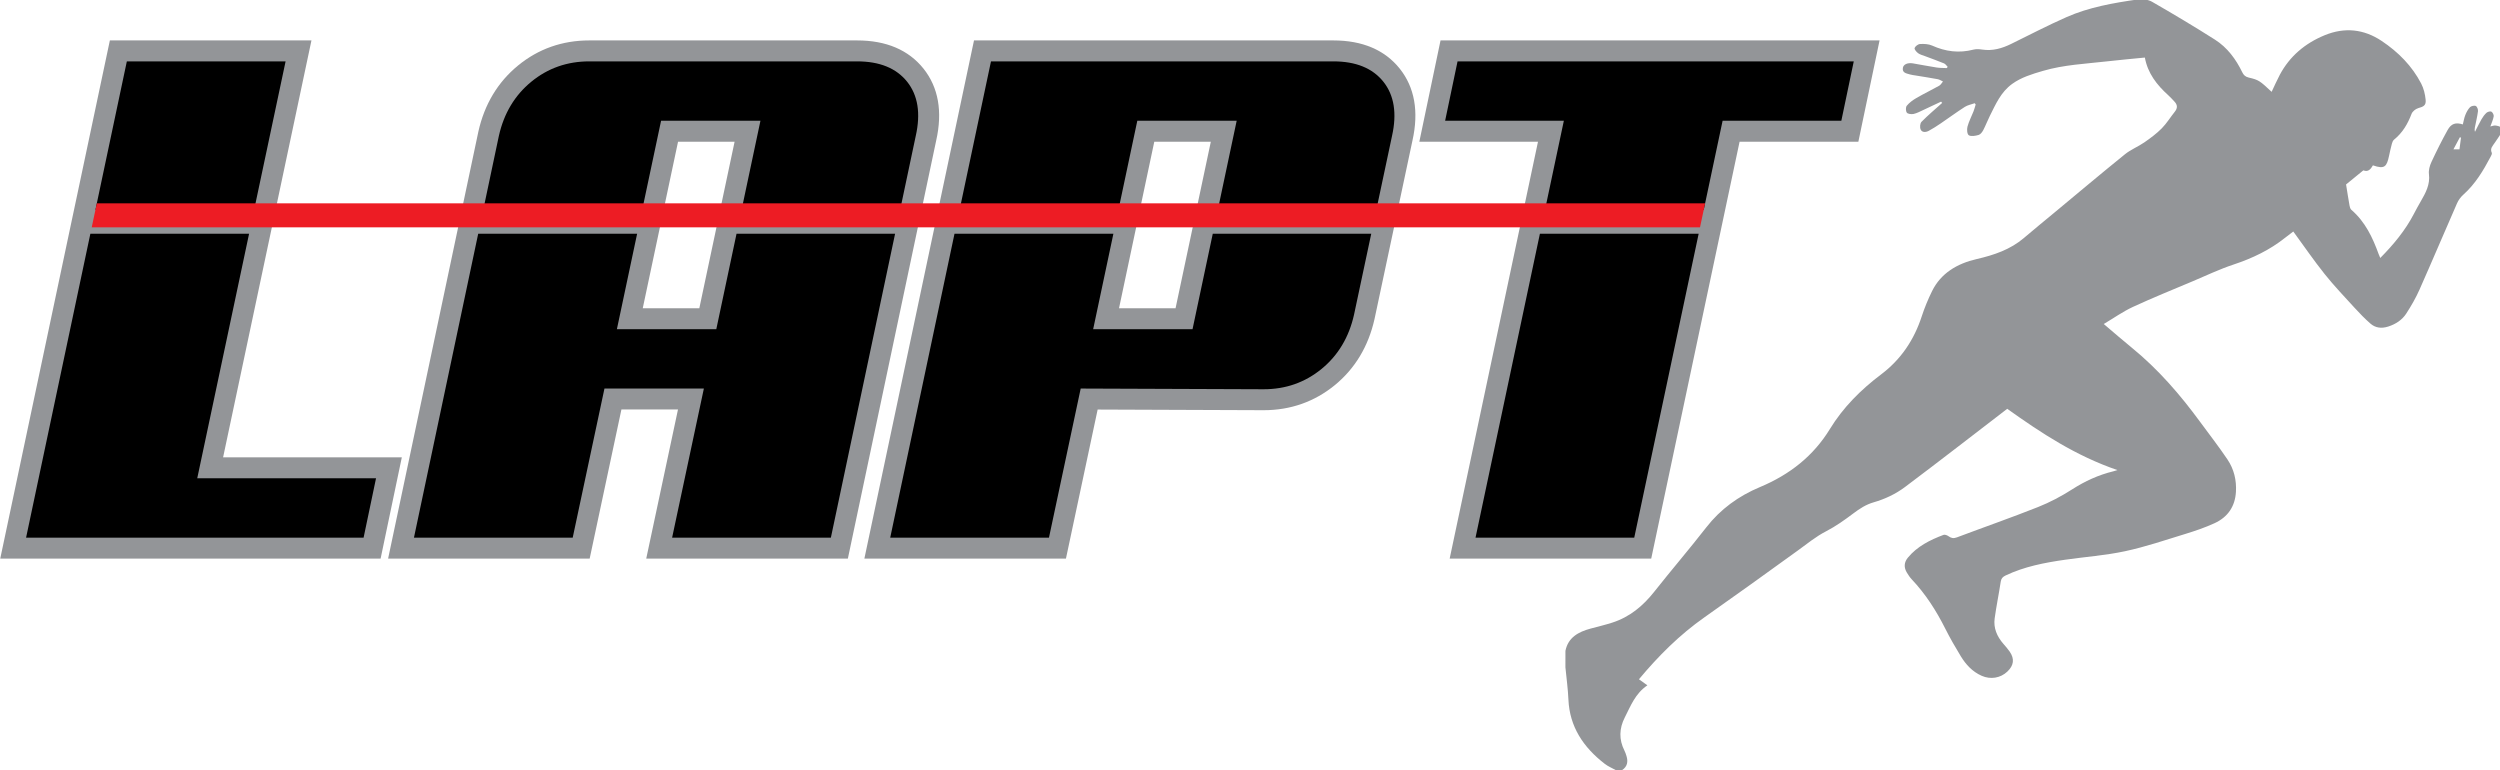 <?xml version="1.0" encoding="UTF-8" standalone="no"?>
<svg
   xmlns:dc="http://purl.org/dc/elements/1.1/"
   xmlns:cc="http://creativecommons.org/ns#"
   xmlns:rdf="http://www.w3.org/1999/02/22-rdf-syntax-ns#"
   xmlns:svg="http://www.w3.org/2000/svg"
   xmlns="http://www.w3.org/2000/svg"
   xmlns:sodipodi="http://sodipodi.sourceforge.net/DTD/sodipodi-0.dtd"
   xmlns:inkscape="http://www.inkscape.org/namespaces/inkscape"
   sodipodi:docname="lapt_logo.svg"
   inkscape:version="1.0 (4035a4fb49, 2020-05-01)"
   id="svg766"
   version="1.1"
   viewBox="0 0 270.228 83.276"
   height="83.276mm"
   width="270.228mm">
  <defs
     id="defs760">
    <clipPath
       clipPathUnits="userSpaceOnUse"
       id="clipPath788">
      <path
         d="M 0,520 H 1000 V 0 H 0 Z"
         id="path786" />
    </clipPath>
  </defs>
  <sodipodi:namedview
     inkscape:window-maximized="0"
     inkscape:window-y="0"
     inkscape:window-x="26"
     inkscape:window-height="860"
     inkscape:window-width="1274"
     inkscape:pagecheckerboard="true"
     fit-margin-bottom="0"
     fit-margin-right="0"
     fit-margin-left="0"
     fit-margin-top="0"
     showgrid="false"
     inkscape:document-rotation="0"
     inkscape:current-layer="layer1"
     inkscape:document-units="mm"
     inkscape:cy="131.65756"
     inkscape:cx="590.66645"
     inkscape:zoom="0.35"
     inkscape:pageshadow="2"
     inkscape:pageopacity="0.0"
     borderopacity="1.0"
     bordercolor="#666666"
     pagecolor="#ffffff"
     id="base" />
  <g
     transform="translate(50.447,-113.332)"
     id="layer1"
     inkscape:groupmode="layer"
     inkscape:label="Layer 1">
    <g
       id="g776"
       inkscape:label="Linespeed athletic performance training Final Files"
       transform="matrix(0.353,0,0,-0.353,-91.722,246.692)">
      <g
         id="g778"
         transform="translate(117,206.746)">
        <path
           d="m 0,0 22.013,104.073 1.284,6.04 10.271,48.554 H 95.297 L 83.531,103.129 68.24,31.003 h 54.726 L 116.473,0 Z"
           style="fill:#939598;fill-opacity:1;fill-rule:nonzero;stroke:none"
           id="path780" />
      </g>
      <g
         id="g782">
        <g
           id="g784"
           clip-path="url(#clipPath788)">
          <g
             id="g790"
             transform="translate(476.891,283.403)">
            <path
               d="M 0,0 5.729,27.031 7.081,33.446 10.8,50.997 H -6.513 L -17.313,0 Z m -95.286,-76.657 22.013,104.073 1.285,6.04 10.269,48.554 H 48.308 c 8.914,0 15.759,-2.91 20.342,-8.648 4.564,-5.736 5.874,-13.134 3.894,-21.994 L 67.064,25.559 60.922,-3.313 C 59.045,-11.666 54.965,-18.459 48.789,-23.527 42.551,-28.633 35.211,-31.22 26.97,-31.22 l -50.827,0.198 -9.708,-45.635 z"
               style="fill:#939598;fill-opacity:1;fill-rule:nonzero;stroke:none"
               id="path792" />
          </g>
          <g
             id="g794"
             transform="translate(560.825,206.746)">
            <path
               d="M 0,0 27.047,127.654 H -9.288 l 6.492,31.013 h 134.432 l -6.491,-31.013 H 88.774 L 61.718,0 Z"
               style="fill:#939598;fill-opacity:1;fill-rule:nonzero;stroke:none"
               id="path796" />
          </g>
          <g
             id="g798"
             transform="translate(331.065,283.403)">
            <path
               d="M 0,0 5.617,26.504 7.082,33.448 10.8,50.997 H -6.515 L -17.324,0 Z m -16.255,-76.657 9.721,45.655 h -17.32 l -9.722,-45.655 h -61.719 l 27.638,130.751 c 1.865,8.349 5.947,15.144 12.137,20.223 6.221,5.105 13.565,7.693 21.829,7.693 h 81.999 c 8.915,0 15.758,-2.91 20.342,-8.648 4.569,-5.742 5.874,-13.143 3.882,-22.002 L 45.483,-76.657 Z"
               style="fill:#939598;fill-opacity:1;fill-rule:nonzero;stroke:none"
               id="path800" />
          </g>
          <g
             id="g802"
             transform="translate(198.303,310.348)">
            <path
               d="M 0,0 H -0.003 L 11.183,52.788 H -45.889 L -55.777,6.038 -57.06,0 h -10e-4 L -78.492,-101.324 H 33.319 l 5.54,26.448 h -54.733 z"
               style="fill:#939598;fill-opacity:1;fill-rule:nonzero;stroke:none"
               id="path804" />
          </g>
          <g
             id="g806"
             transform="translate(456.766,281.126)">
            <path
               d="M 0,0 6.194,29.222 H 6.192 l 5.574,26.33 H 33.737 L 29.436,35.254 28.083,28.836 21.972,0 Z M 68.434,82.01 H -39.747 l -9.888,-46.75 -1.282,-6.038 h -0.002 L -72.35,-72.102 h 57.066 l 9.709,45.642 52.671,-0.204 c 7.703,0 14.555,2.413 20.373,7.175 5.773,4.738 9.59,11.09 11.35,18.928 l 6.142,28.87 h 0.001 l 5.484,25.834 c 1.823,8.154 0.663,14.906 -3.451,20.074 -4.129,5.171 -10.374,7.793 -18.561,7.793"
               style="fill:#939598;fill-opacity:1;fill-rule:nonzero;stroke:none"
               id="path808" />
          </g>
          <g
             id="g810"
             transform="translate(559.88,363.136)">
            <path
               d="m 0,0 -5.539,-26.458 h 36.344 l -5.581,-26.33 H 25.223 L 3.757,-154.111 h 57.06 L 82.1,-53.701 h 0.001 l 5.774,27.243 h 36.364 L 129.777,0 Z"
               style="fill:#939598;fill-opacity:1;fill-rule:nonzero;stroke:none"
               id="path812" />
          </g>
          <g
             id="g814"
             transform="translate(310.929,281.126)">
            <path
               d="m 0,0 6,28.309 h 0.001 l 5.774,27.243 h 21.972 l -4.3,-20.297 -1.467,-6.946 h 0.001 L 21.981,0 Z m 85.18,29.222 5.265,24.916 c 1.834,8.153 0.678,14.906 -3.44,20.079 -4.129,5.171 -10.374,7.793 -18.561,7.793 h -82 c -7.721,0 -14.579,-2.415 -20.383,-7.176 -5.788,-4.749 -9.603,-11.103 -11.353,-18.933 l -5.831,-27.592 h 10e-4 L -72.35,-72.102 h 57.065 l 9.722,45.655 h 21.98 L 6.694,-72.102 h 57.078 l 21.41,101.324 z"
               style="fill:#939598;fill-opacity:1;fill-rule:nonzero;stroke:none"
               id="path816" />
          </g>
          <g
             id="g818"
             transform="translate(193.196,306.21)">
            <path
               d="M 0,0 H -48.601 L -68.282,-93.048 H 35.065 l 3.807,18.173 h -54.747 z"
               style="fill:#000000;fill-opacity:1;fill-rule:nonzero;stroke:none"
               id="path820" />
          </g>
          <g
             id="g822"
             transform="translate(313.58,313.572)">
            <path
               d="M 0,0 0.415,1.954 5.773,27.243 H 36.202 L 30.844,1.954 30.432,0 h 48.55 l 0.412,1.954 4.365,20.645 c 1.552,6.899 0.672,12.432 -2.637,16.59 -3.32,4.158 -8.43,6.237 -15.329,6.237 h -81.999 c -6.765,0 -12.691,-2.079 -17.759,-6.237 -5.068,-4.158 -8.389,-9.691 -9.93,-16.59 L -48.259,1.954 -48.671,0 Z"
               style="fill:#000000;fill-opacity:1;fill-rule:nonzero;stroke:none"
               id="path824" />
          </g>
          <g
             id="g826"
             transform="translate(194.751,313.572)">
            <path
               d="M 0,0 0.412,1.954 9.628,45.426 H -38.984 L -48.179,1.954 -48.594,0 Z"
               style="fill:#000000;fill-opacity:1;fill-rule:nonzero;stroke:none"
               id="path828" />
          </g>
          <g
             id="g830"
             transform="translate(459.409,313.572)">
            <path
               d="M 0,0 0.412,1.954 5.77,27.243 H 36.199 L 30.841,1.954 30.429,0 h 48.537 l 0.415,1.954 4.385,20.645 c 1.541,6.899 0.662,12.432 -2.647,16.59 -3.321,4.158 -8.419,6.237 -15.328,6.237 H -39.036 L -48.231,1.954 -48.646,0 Z"
               style="fill:#000000;fill-opacity:1;fill-rule:nonzero;stroke:none"
               id="path832" />
          </g>
          <g
             id="g834"
             transform="translate(563.24,358.998)">
            <path
               d="M 0,0 -3.806,-18.183 H 32.55 l -5.358,-25.289 -0.415,-1.954 H 75.39 l 0.415,1.954 5.357,25.289 h 36.356 L 121.324,0 Z"
               style="fill:#000000;fill-opacity:1;fill-rule:nonzero;stroke:none"
               id="path836" />
          </g>
          <g
             id="g838"
             transform="translate(342.457,306.21)">
            <path
               d="m 0,0 -6.193,-29.222 h -30.44 L -30.439,0 h -48.664 l -19.67,-93.048 h 48.611 l 9.723,45.653 H -10 l -9.722,-45.653 H 28.89 L 48.551,0 Z"
               style="fill:#000000;fill-opacity:1;fill-rule:nonzero;stroke:none"
               id="path840" />
          </g>
          <g
             id="g842"
             transform="translate(588.455,306.21)">
            <path
               d="M 0,0 -19.712,-93.048 H 28.89 L 48.611,0 Z"
               style="fill:#000000;fill-opacity:1;fill-rule:nonzero;stroke:none"
               id="path844" />
          </g>
          <g
             id="g846"
             transform="translate(488.283,306.21)">
            <path
               d="m 0,0 -6.193,-29.222 h -30.43 L -30.429,0 h -48.653 l -19.681,-93.048 h 48.612 l 9.712,45.653 56.018,-0.217 c 6.764,0 12.67,2.079 17.749,6.237 5.067,4.158 8.378,9.691 9.928,16.59 L 48.528,0 Z"
               style="fill:#000000;fill-opacity:1;fill-rule:nonzero;stroke:none"
               id="path848" />
          </g>
          <g
             id="g850"
             transform="translate(639.045,315.526)">
            <path
               d="M 0,0 -1.562,-7.354 H -494.034 L -492.473,0 Z"
               style="fill:#ed1c24;fill-opacity:1;fill-rule:nonzero;stroke:none"
               id="path852" />
          </g>
          <g
             id="g854"
             transform="translate(870.033,332.071)">
            <path
               d="M 0,0 C 0.17,1.295 0.319,2.434 0.469,3.573 0.354,3.61 0.237,3.647 0.122,3.684 -0.506,2.505 -1.134,1.327 -1.842,0 Z m -273.76,-153.575 c 0.813,4.072 3.931,5.812 7.769,6.835 2.167,0.577 4.353,1.102 6.485,1.78 5.477,1.74 9.531,5.176 12.944,9.494 5.232,6.621 10.754,13.041 15.931,19.7 4.318,5.554 9.86,9.589 16.425,12.336 9.168,3.835 16.402,9.56 21.44,17.801 3.999,6.543 9.413,11.986 15.655,16.692 6.191,4.669 10.136,10.689 12.451,17.78 0.86,2.636 1.933,5.23 3.164,7.732 2.702,5.492 7.674,8.438 13.655,9.817 5.334,1.23 10.323,2.919 14.463,6.452 3.072,2.622 6.209,5.177 9.319,7.758 7.204,5.979 14.363,12.005 21.646,17.896 1.768,1.431 4.024,2.314 5.919,3.625 1.881,1.301 3.745,2.686 5.329,4.287 1.525,1.542 2.653,3.429 4.014,5.123 0.876,1.091 0.823,2.081 -0.111,3.071 -0.628,0.665 -1.236,1.351 -1.917,1.965 -3.516,3.172 -6.295,6.756 -7.154,11.528 -3.937,-0.392 -7.731,-0.726 -11.515,-1.159 -6.605,-0.755 -13.294,-1.043 -19.708,-2.928 -3.301,-0.969 -6.598,-1.952 -9.406,-3.98 -3.493,-2.523 -5.044,-6.238 -6.839,-9.801 -0.719,-1.427 -1.269,-2.93 -2.012,-4.344 -0.309,-0.587 -0.829,-1.307 -1.415,-1.481 -0.957,-0.284 -2.294,-0.534 -3,-0.107 -0.541,0.328 -0.649,1.79 -0.427,2.625 0.428,1.617 1.246,3.141 1.864,4.716 0.266,0.678 0.438,1.39 0.653,2.087 -0.098,0.129 -0.197,0.258 -0.296,0.388 -1.019,-0.366 -2.158,-0.567 -3.036,-1.129 -2.512,-1.609 -4.907,-3.382 -7.375,-5.056 -1.187,-0.806 -2.399,-1.592 -3.668,-2.274 -0.878,-0.471 -2.04,-0.549 -2.473,0.41 -0.298,0.658 -0.201,1.884 0.276,2.37 1.989,2.022 4.189,3.86 6.313,5.765 -0.11,0.134 -0.219,0.267 -0.329,0.4 -1.802,-0.849 -3.599,-1.71 -5.41,-2.542 -0.987,-0.453 -1.964,-0.999 -3.012,-1.232 -0.657,-0.145 -1.794,-10e-4 -2.075,0.405 -0.357,0.52 -0.381,1.665 0.005,2.131 0.779,0.941 1.855,1.725 2.949,2.357 2.278,1.317 4.665,2.462 6.963,3.751 0.485,0.272 0.774,0.855 1.153,1.295 -0.533,0.241 -1.039,0.598 -1.6,0.703 -2.262,0.423 -4.541,0.766 -6.812,1.142 -0.569,0.095 -1.153,0.149 -1.698,0.315 -1.069,0.325 -2.42,0.458 -2.165,2.022 0.174,1.064 1.464,1.637 3.062,1.368 2.425,-0.409 4.835,-0.891 7.264,-1.267 1.022,-0.158 2.078,-0.125 3.118,-0.179 0.091,0.127 0.182,0.255 0.274,0.383 -0.369,0.362 -0.67,0.873 -1.121,1.059 -1.916,0.792 -3.88,1.482 -5.822,2.22 -0.729,0.277 -1.539,0.472 -2.136,0.915 -0.511,0.38 -1.184,1.198 -1.043,1.576 0.204,0.546 1.061,1.192 1.671,1.223 1.224,0.062 2.606,0.006 3.682,-0.478 4.095,-1.846 8.249,-2.387 12.66,-1.242 0.83,0.215 1.795,0.15 2.664,0.018 3.225,-0.493 6.114,0.37 8.92,1.747 5.625,2.759 11.182,5.658 16.922,8.19 6.892,3.042 14.352,4.339 21.821,5.41 1.409,0.202 3.197,-0.041 4.39,-0.728 6.484,-3.729 12.907,-7.562 19.205,-11.562 3.868,-2.456 6.463,-6.035 8.393,-10.01 0.424,-0.871 0.935,-1.377 1.983,-1.623 3.085,-0.721 3.375,-0.968 7.011,-4.368 0.842,1.764 1.603,3.529 2.508,5.226 2.996,5.616 7.663,9.615 13.735,12.108 6.123,2.513 11.992,1.892 17.446,-1.747 5.137,-3.426 9.319,-7.693 12.098,-13.037 0.785,-1.508 1.204,-3.271 1.371,-4.954 0.171,-1.726 -0.588,-2.122 -2.28,-2.596 -0.81,-0.227 -1.756,-1.016 -2.037,-1.755 -1.158,-3.036 -2.724,-5.762 -5.362,-7.893 -0.359,-0.289 -0.547,-0.837 -0.672,-1.299 -0.324,-1.196 -0.585,-2.407 -0.843,-3.618 -0.712,-3.328 -1.331,-4.219 -4.946,-2.943 -0.654,-1.108 -1.406,-2.152 -2.937,-1.534 -1.93,-1.577 -3.776,-3.084 -5.288,-4.319 0.378,-2.338 0.693,-4.412 1.063,-6.478 0.081,-0.454 0.234,-1.007 0.567,-1.296 4.282,-3.711 6.519,-8.525 8.351,-13.567 0.13,-0.359 0.296,-0.706 0.493,-1.173 4.09,4.141 7.684,8.474 10.284,13.492 0.667,1.288 1.369,2.561 2.097,3.819 1.509,2.608 2.924,5.183 2.524,8.362 -0.151,1.209 0.241,2.596 0.773,3.742 1.529,3.3 3.165,6.562 4.935,9.752 1.125,2.026 2.516,2.416 4.669,1.728 0.243,0.959 0.389,1.95 0.754,2.863 0.345,0.861 0.802,1.741 1.444,2.413 0.348,0.364 1.341,0.584 1.761,0.372 C 5.42,13.053 5.736,12.196 5.67,11.67 5.461,10.007 5.044,8.369 4.722,6.718 4.638,6.288 4.606,5.849 4.755,5.355 c 0.651,1.273 1.257,2.568 1.971,3.809 0.42,0.731 0.927,1.454 1.555,2.024 0.339,0.307 1.193,0.535 1.495,0.346 0.412,-0.257 0.782,-0.986 0.704,-1.443 C 10.311,9.083 9.85,8.119 9.456,6.987 10.002,7.102 10.535,7.345 11.025,7.284 11.65,7.206 12.435,7.029 12.786,6.619 13.069,6.288 12.989,5.464 12.754,5.004 12.231,3.986 11.494,3.068 10.874,2.094 10.262,1.132 9.25,0.302 9.893,-1.062 10.036,-1.368 9.726,-1.919 9.52,-2.308 c -2.233,-4.212 -4.646,-8.3 -8.345,-11.59 -0.809,-0.72 -1.496,-1.674 -1.922,-2.644 -3.859,-8.799 -7.594,-17.647 -11.493,-26.431 -1.127,-2.537 -2.535,-4.987 -4.06,-7.337 -1.254,-1.932 -3.19,-3.217 -5.527,-3.967 -2.036,-0.654 -3.905,-0.433 -5.439,0.91 -1.723,1.509 -3.319,3.159 -4.856,4.841 -3.116,3.409 -6.316,6.767 -9.182,10.358 -3.33,4.172 -6.338,8.572 -9.581,13.004 -0.616,-0.47 -1.582,-1.184 -2.518,-1.93 -4.67,-3.717 -9.974,-6.27 -15.743,-8.179 -4.287,-1.418 -8.374,-3.375 -12.532,-5.13 -6.119,-2.582 -12.289,-5.069 -18.303,-7.853 -3.067,-1.42 -5.841,-3.399 -8.937,-5.239 3.083,-2.611 5.76,-4.956 8.524,-7.205 8.166,-6.646 14.893,-14.462 20.999,-22.787 2.802,-3.819 5.722,-7.569 8.358,-11.488 2.003,-2.98 2.805,-6.36 2.591,-9.925 -0.263,-4.376 -2.401,-7.688 -6.56,-9.594 -2.86,-1.309 -5.886,-2.343 -8.916,-3.274 -6.12,-1.88 -12.21,-3.952 -18.469,-5.297 -6.014,-1.292 -12.232,-1.731 -18.35,-2.608 -6.287,-0.901 -12.496,-2.089 -18.244,-4.826 -0.867,-0.412 -1.33,-0.91 -1.477,-1.869 -0.572,-3.759 -1.344,-7.494 -1.863,-11.259 -0.407,-2.949 0.7,-5.54 2.685,-7.818 0.666,-0.763 1.341,-1.529 1.911,-2.356 1.543,-2.24 1.282,-4.241 -0.733,-6.143 -2.091,-1.973 -5.133,-2.474 -7.841,-1.268 -2.872,1.278 -4.847,3.458 -6.384,5.97 -1.7,2.781 -3.325,5.614 -4.784,8.513 -2.735,5.436 -5.984,10.538 -10.242,15.049 -0.585,0.62 -1.062,1.347 -1.5,2.073 -0.948,1.573 -0.874,3.138 0.314,4.575 2.836,3.433 6.751,5.405 10.923,6.975 0.397,0.149 1.123,-0.128 1.525,-0.418 0.824,-0.596 1.52,-0.741 2.56,-0.35 8.273,3.117 16.635,6.028 24.842,9.286 3.646,1.447 7.167,3.315 10.442,5.412 3.919,2.51 8.044,4.415 12.608,5.529 0.247,0.06 0.487,0.144 1.266,0.377 -12.714,4.346 -23.281,11.301 -33.744,18.766 -5.01,-3.856 -9.957,-7.676 -14.919,-11.477 -5.457,-4.177 -10.896,-8.372 -16.404,-12.486 -2.858,-2.136 -6.101,-3.671 -9.592,-4.676 -2.364,-0.682 -4.285,-1.947 -6.198,-3.388 -2.647,-1.994 -5.39,-3.951 -8.351,-5.48 -3.172,-1.638 -5.822,-3.838 -8.644,-5.877 -9.488,-6.86 -18.99,-13.704 -28.575,-20.444 -7.676,-5.396 -14.15,-11.877 -20.087,-18.994 0.83,-0.595 1.604,-1.15 2.583,-1.851 -3.721,-2.524 -5.115,-6.299 -6.919,-9.84 -1.72,-3.377 -1.828,-6.738 -0.111,-10.14 0.268,-0.532 0.461,-1.103 0.633,-1.672 0.521,-1.706 0.299,-3.219 -1.363,-4.32 h -1.89 c -1.122,0.624 -2.347,1.124 -3.345,1.89 -6.635,5.095 -10.818,11.425 -11.182,19.722 -0.144,3.295 -0.603,6.577 -0.919,9.865 z"
               style="fill:#939598;fill-opacity:1;fill-rule:nonzero;stroke:none"
               id="path856" />
          </g>
        </g>
      </g>
    </g>
  </g>
</svg>
